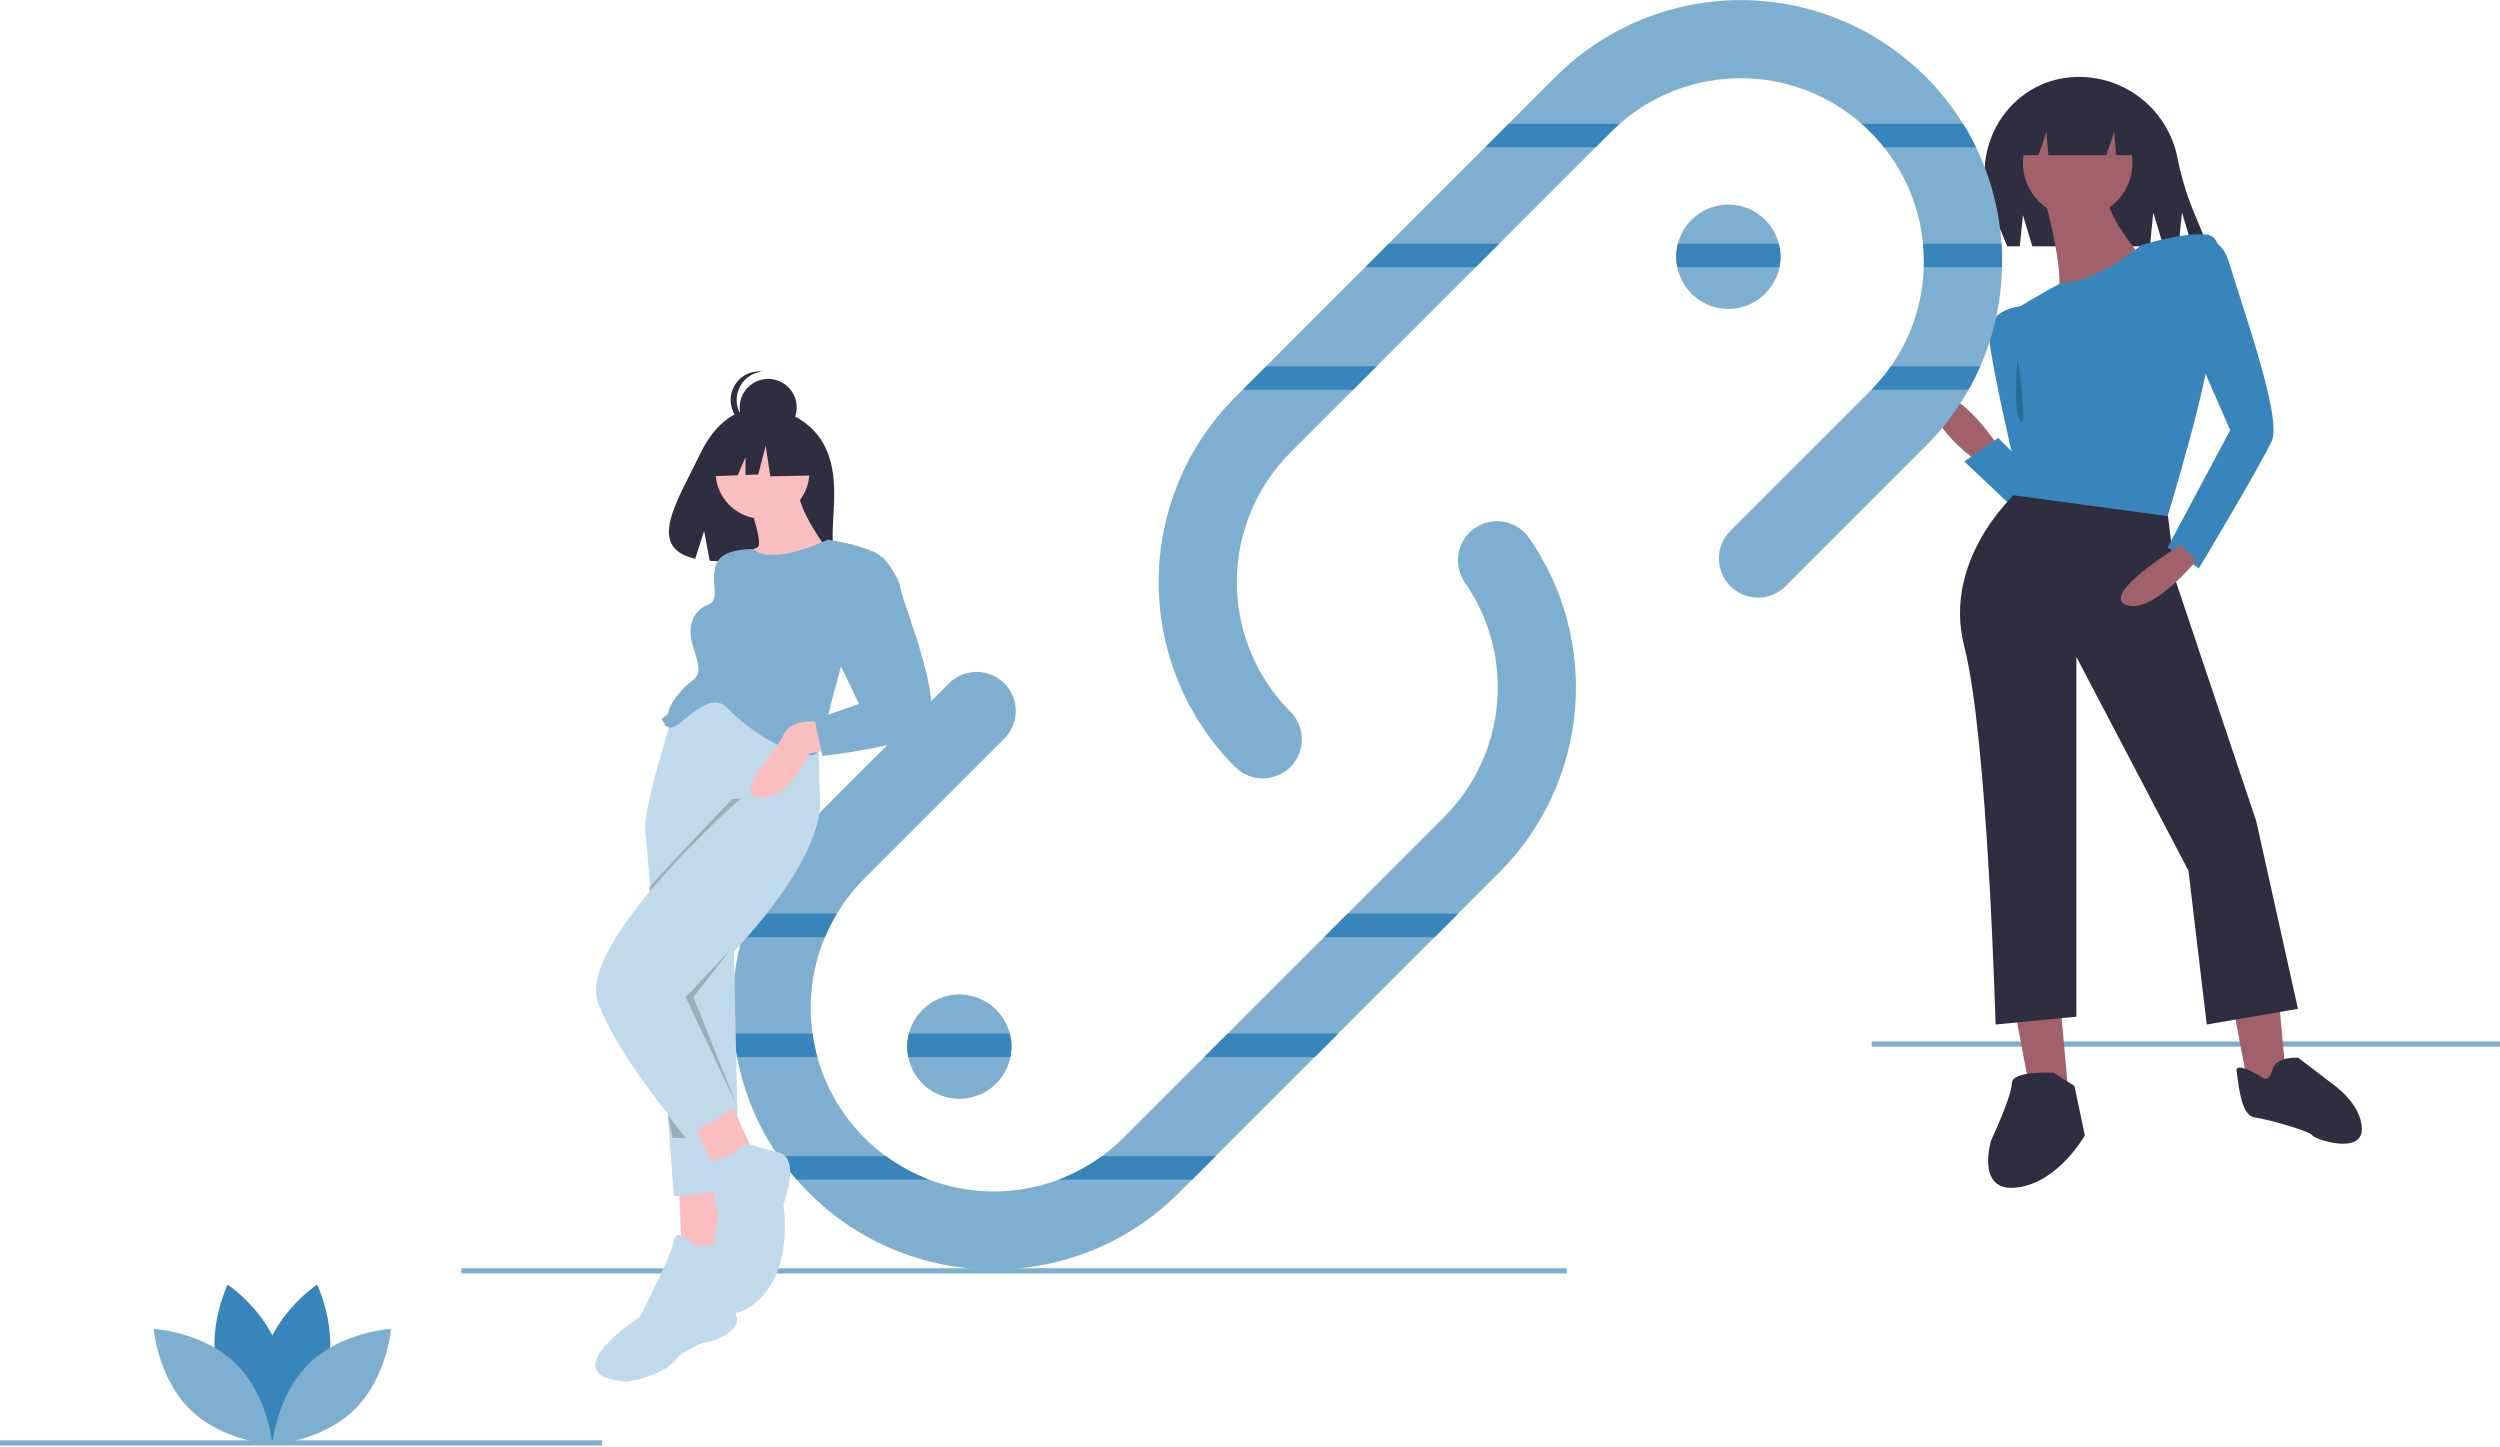 <svg width="959" height="555" viewBox="0 0 959 555" fill="none" xmlns="http://www.w3.org/2000/svg">
<g clip-path="url(#clip0_1224:865)">
<path d="M959 399.5H718V401.5H959V399.5Z" fill="#7EAFD0"/>
<path d="M771.744 381.531L778.744 418.531L793.744 422.531L789.744 378.531L771.744 381.531Z" fill="#A0616A"/>
<path d="M855.744 381.531L862.744 418.531L877.744 422.531L873.744 378.531L855.744 381.531Z" fill="#A0616A"/>
<path d="M787.745 411.531C787.745 411.531 771.745 410.531 771.745 415.531C771.745 420.531 763.745 437.531 763.745 437.531C763.745 437.531 757.745 457.531 773.745 455.531C789.745 453.531 799.745 435.531 799.745 435.531L795.745 416.531L787.745 411.531Z" fill="#2F2E41"/>
<path d="M867.883 413.376C867.883 413.376 857.21 406.515 857.973 411.089C858.735 415.663 859.497 427.86 864.834 428.623C870.17 429.385 886.179 433.959 886.941 435.484C887.704 437.008 906 443.107 906 433.197C906 423.286 894.565 415.663 894.565 415.663L881.605 405.752C881.605 405.752 873.219 404.99 871.695 410.327C870.17 415.663 867.883 413.376 867.883 413.376Z" fill="#2F2E41"/>
<path d="M766.5 171.001C766.5 171.001 749.5 146.001 743.5 154.001C737.5 162.001 758.5 177.001 758.5 177.001L766.5 171.001Z" fill="#A0616A"/>
<path d="M772.5 195C771.5 194 753.5 177 753.5 177L766.5 168L781.5 183L772.5 195Z" fill="#3785BA"/>
<path d="M775 117.5C775 117.5 762 118.5 763 129.5C764 140.5 772.5 177 772.5 177L777.5 187C777.5 187 796 129.5 775 117.5Z" fill="#3785BA"/>
<path d="M775.999 82.5L779.599 94.5H824.699L825.999 81.5L829.899 94.5H835.699L836.999 81.5L840.899 94.5H846.999L841.264 80.683C838.599 74.078 836.575 67.233 835.217 60.241C833.428 51.559 828.699 43.76 821.828 38.159C814.956 32.559 806.364 29.501 797.499 29.5V29.5C796.968 29.5 796.439 29.511 795.912 29.532C770.634 30.557 754.445 57.029 764.144 80.394L769.999 94.5H774.799L775.999 82.5Z" fill="#2F2E41"/>
<path d="M775.5 187C775.5 187 744.5 213 753.5 248C762.5 283 765.5 393 765.5 393L796.5 390V252L839.5 334L846.5 393L881.5 387L865.5 315L834.732 223.222L831.5 196.744L775.5 187Z" fill="#2F2E41"/>
<path d="M797 83.5C808.598 83.5 818 74.098 818 62.5C818 50.902 808.598 41.5 797 41.5C785.402 41.5 776 50.902 776 62.5C776 74.098 785.402 83.5 797 83.5Z" fill="#A0616A"/>
<path d="M784.5 77C784.5 77 793.5 110 788.5 114C783.5 118 823.5 101 823.5 101C823.5 101 806.5 82 808.5 74L784.5 77Z" fill="#A0616A"/>
<path d="M821.5 93.999C821.5 93.999 805.489 107.772 789.995 108.885C789.995 108.885 769.5 119.999 770.5 120.999C771.5 121.999 774.5 135.999 774.5 135.999C774.5 135.999 779.5 143.721 779.5 159.999C779.5 161.999 772.5 189.999 772.5 189.999L831.5 197.999C831.5 197.999 847.5 145.999 848.5 127.999C849.5 109.999 855.5 90.999 846.5 89.999C837.5 88.999 821.5 93.999 821.5 93.999Z" fill="#3785BA"/>
<path d="M844.5 94.001C844.5 94.001 851.5 88.001 855.5 102.001C859.5 116.001 875.5 160.001 871.5 169.001C867.5 178.001 843.5 218.001 843.5 218.001L831.5 210.001L855.5 165.001L841.5 133.001L844.5 94.001Z" fill="#3785BA"/>
<path d="M836.501 209C836.501 209 805.501 228 815.501 232C825.501 236 842.501 215 842.501 215L836.501 209Z" fill="#A0616A"/>
<path d="M774 38.5V59.5H782L785 50.5L785.75 59.5H808L811 50.5L811.75 59.5H821V38.5H774Z" fill="#2F2E41"/>
<path opacity="0.2" d="M774.001 137.5C774.001 137.5 772.001 157.5 775.001 161.5C778.001 165.5 774.001 137.5 774.001 137.5Z" fill="black"/>
<path d="M601 486.5H177V488.5H601V486.5Z" fill="#7EAFD0"/>
<path d="M575.21 334.61L452.19 457.63C433.383 476.435 407.876 487 381.28 487C354.684 487 329.177 476.435 310.37 457.63C308.71 455.97 307.11 454.26 305.59 452.5C303.085 449.639 300.751 446.634 298.6 443.5C290.71 432.086 285.313 419.138 282.76 405.5C282.19 402.53 281.76 399.53 281.47 396.5C281.16 393.27 281.003 390.009 281 386.72C280.991 377.519 282.243 368.36 284.72 359.5C285.57 356.45 286.567 353.45 287.71 350.5C292.76 337.482 300.479 325.665 310.37 315.81L364.04 262.14C366.853 259.327 370.667 257.747 374.645 257.747C378.623 257.747 382.437 259.327 385.25 262.14C388.063 264.952 389.643 268.767 389.643 272.745C389.643 276.722 388.063 280.537 385.25 283.35L331.58 337.02C327.525 341.069 323.975 345.595 321.01 350.5C314.424 361.431 310.962 373.958 311 386.72C311.001 389.991 311.225 393.259 311.67 396.5C312.088 399.538 312.709 402.545 313.53 405.5C316.807 417.346 323.133 428.126 331.878 436.763C340.623 445.4 351.481 451.592 363.367 454.721C375.253 457.85 387.752 457.807 399.617 454.596C411.481 451.384 422.295 445.117 430.98 436.42L461.9 405.5L516.9 350.5L554 313.4C565.665 301.702 572.845 286.276 574.284 269.819C575.722 253.362 571.328 236.924 561.87 223.38C559.643 220.115 558.794 216.103 559.508 212.216C560.221 208.329 562.439 204.88 565.68 202.619C568.921 200.358 572.924 199.466 576.818 200.139C580.713 200.811 584.185 202.992 586.48 206.21C599.957 225.536 606.213 248.984 604.153 272.455C602.092 295.926 591.848 317.927 575.21 334.61V334.61Z" fill="#7EAFD0"/>
<path d="M768 100.28C768 101.02 767.99 101.76 767.97 102.5C767.712 115.59 764.882 128.502 759.64 140.5C758.297 143.576 756.795 146.58 755.14 149.5C750.646 157.445 745.092 164.742 738.63 171.19L684.96 224.86C682.146 227.666 678.333 229.24 674.359 229.237C670.385 229.234 666.575 227.655 663.765 224.845C660.955 222.035 659.375 218.224 659.372 214.25C659.369 210.276 660.944 206.464 663.75 203.65L717.42 149.98C717.58 149.82 717.74 149.66 717.89 149.5C730.275 136.929 737.445 120.139 737.96 102.5C737.99 101.76 738 101.02 738 100.28C738 98 737.893 95.74 737.68 93.5C736.114 77.275 728.951 62.101 717.42 50.58C716.35 49.51 715.26 48.48 714.13 47.5C701.3 36.221 684.802 30 667.72 30C650.637 30 634.139 36.221 621.31 47.5C620.18 48.48 619.09 49.51 618.02 50.58L495 173.6C481.84 186.792 474.45 204.666 474.45 223.3C474.45 241.934 481.84 259.807 495 273C497.812 275.812 499.393 279.627 499.393 283.605C499.393 287.582 497.812 291.397 495 294.21C492.187 297.022 488.372 298.602 484.395 298.602C480.417 298.602 476.602 297.022 473.79 294.21C455.011 275.388 444.465 249.887 444.465 223.3C444.465 196.712 455.011 171.211 473.79 152.39L596.81 29.37C607.513 18.689 620.49 10.564 634.772 5.602C649.055 0.639 664.274 -1.033 679.293 0.71C694.312 2.454 708.744 7.567 721.51 15.669C734.277 23.771 745.048 34.652 753.02 47.5C754.836 50.409 756.495 53.413 757.99 56.5C763.615 68.083 766.936 80.649 767.77 93.5C767.92 95.75 767.996 98.01 768 100.28Z" fill="#7EAFD0"/>
<path d="M125.315 526.666C120.734 543.601 105.043 554.089 105.043 554.089C105.043 554.089 96.779 537.12 101.36 520.186C105.941 503.252 121.632 492.764 121.632 492.764C121.632 492.764 129.896 509.732 125.315 526.666Z" fill="#3785BA"/>
<path d="M83.641 526.666C88.222 543.601 103.914 554.089 103.914 554.089C103.914 554.089 112.177 537.12 107.596 520.186C103.015 503.252 87.324 492.764 87.324 492.764C87.324 492.764 79.06 509.732 83.641 526.666Z" fill="#3785BA"/>
<path d="M90.371 523.026C102.942 535.263 104.477 554.074 104.477 554.074C104.477 554.074 85.632 553.045 73.061 540.808C60.49 528.571 58.955 509.76 58.955 509.76C58.955 509.76 77.8 510.789 90.371 523.026Z" fill="#7EAFD0"/>
<path d="M118.585 523.026C106.014 535.263 104.479 554.074 104.479 554.074C104.479 554.074 123.324 553.045 135.895 540.808C148.465 528.571 150.001 509.76 150.001 509.76C150.001 509.76 131.155 510.789 118.585 523.026Z" fill="#7EAFD0"/>
<path d="M683 98.5C683 99.844 682.866 101.184 682.6 102.5C681.677 107.017 679.222 111.077 675.651 113.992C672.079 116.908 667.61 118.5 663 118.5C658.39 118.5 653.921 116.908 650.349 113.992C646.778 111.077 644.323 107.017 643.4 102.5C642.798 99.521 642.876 96.445 643.63 93.5C644.843 88.782 647.736 84.669 651.767 81.933C655.797 79.197 660.687 78.026 665.52 78.64C670.352 79.254 674.795 81.61 678.013 85.267C681.232 88.923 683.005 93.629 683 98.5V98.5Z" fill="#7EAFD0"/>
<path d="M388 401.5C388 402.844 387.866 404.184 387.6 405.5C386.677 410.017 384.222 414.077 380.651 416.992C377.079 419.908 372.61 421.5 368 421.5C363.39 421.5 358.921 419.908 355.349 416.992C351.778 414.077 349.323 410.017 348.4 405.5C347.798 402.521 347.876 399.445 348.63 396.5C349.843 391.782 352.736 387.669 356.767 384.933C360.797 382.197 365.687 381.026 370.52 381.64C375.352 382.254 379.795 384.61 383.013 388.267C386.232 391.923 388.005 396.629 388 401.5V401.5Z" fill="#7EAFD0"/>
<path d="M231 552.5H0V554.5H231V552.5Z" fill="#7EAFD0"/>
<path d="M578.68 47.5H621.31C620.18 48.48 619.09 49.51 618.02 50.58L612.1 56.5H569.68L578.68 47.5Z" fill="#3785BA"/>
<path d="M757.991 56.5H722.711C721.061 54.428 719.294 52.452 717.421 50.58C716.351 49.51 715.261 48.48 714.131 47.5H753.021C754.837 50.409 756.496 53.414 757.991 56.5V56.5Z" fill="#3785BA"/>
<path d="M532.68 93.5H575.1L566.1 102.5H523.68L532.68 93.5Z" fill="#3785BA"/>
<path d="M682.37 93.5C683.124 96.444 683.202 99.521 682.6 102.5H643.4C642.798 99.521 642.876 96.444 643.63 93.5H682.37Z" fill="#3785BA"/>
<path d="M768 100.28C768 101.02 767.99 101.76 767.97 102.5H737.96C737.99 101.76 738 101.02 738 100.28C738 98 737.893 95.74 737.68 93.5H767.77C767.92 95.75 767.996 98.01 768 100.28Z" fill="#3785BA"/>
<path d="M485.68 140.5H528.1L519.1 149.5H476.68L485.68 140.5Z" fill="#3785BA"/>
<path d="M759.641 140.5C758.298 143.576 756.796 146.58 755.141 149.5H717.891C720.636 146.716 723.142 143.706 725.381 140.5H759.641Z" fill="#3785BA"/>
<path d="M321.011 350.5C319.272 353.386 317.745 356.394 316.441 359.5H284.721C285.571 356.45 286.567 353.45 287.711 350.5H321.011Z" fill="#3785BA"/>
<path d="M559.32 350.5L550.32 359.5H507.9L516.9 350.5H559.32Z" fill="#3785BA"/>
<path d="M313.531 405.5H282.761C282.191 402.53 281.761 399.53 281.471 396.5H311.671C312.088 399.538 312.71 402.545 313.531 405.5V405.5Z" fill="#3785BA"/>
<path d="M388 401.5C388 402.843 387.866 404.183 387.6 405.5H348.4C347.798 402.521 347.876 399.444 348.63 396.5H387.37C387.788 398.134 388 399.814 388 401.5Z" fill="#3785BA"/>
<path d="M513.32 396.5L504.32 405.5H461.9L470.9 396.5H513.32Z" fill="#3785BA"/>
<path d="M356.44 452.5H305.59C303.085 449.64 300.751 446.635 298.6 443.5H339.84C344.938 447.24 350.523 450.268 356.44 452.5V452.5Z" fill="#3785BA"/>
<path d="M466.319 443.5L457.319 452.5H406.119C412.036 450.268 417.62 447.24 422.719 443.5H466.319Z" fill="#3785BA"/>
<path d="M315.595 169.735C307.949 156.817 292.824 156.215 292.824 156.215C292.824 156.215 278.084 154.33 268.629 174.005C259.816 192.343 247.653 210.05 266.671 214.342L270.106 203.651L272.234 215.138C274.941 215.333 277.658 215.38 280.371 215.277C300.737 214.62 320.133 215.47 319.509 208.161C318.678 198.446 322.951 182.165 315.595 169.735Z" fill="#2F2E41"/>
<path d="M260.5 455L261.5 481H279.5L278.5 453L260.5 455Z" fill="#FBBEBE"/>
<path d="M309.5 271L307.68 277.05L284.1 355.38L281.5 364L283.5 456L258.5 459C258.5 459 257.77 449.34 256.7 435.08C254.55 406.84 251.03 360.53 248.99 335.33C248.24 326.01 247.7 319.58 247.5 318C246.5 310 259.5 270 259.5 270L285.5 268L309.5 271Z" fill="#C1DAEB"/>
<path d="M266.5 478.001C266.5 478.001 259.5 470.001 258.5 476.001C257.5 482.001 245.5 505.001 245.5 505.001C245.5 505.001 210.5 528.001 240.5 530.001C240.5 530.001 255.5 528.001 260.5 520.001C260.5 520.001 268.5 515.001 270.5 515.001C272.5 515.001 284.5 511.001 282.5 505.001C280.5 499.001 281.5 477.001 281.5 477.001L266.5 478.001Z" fill="#C1DAEB"/>
<path d="M265.5 431L274.5 448L288.5 441L279.5 421L265.5 431Z" fill="#FBBEBE"/>
<path opacity="0.2" d="M258.5 382C258.5 382 251.04 365.7 249 340.5C263.48 324.32 281 306.5 281 306.5L302 305.5L308.5 305C310.02 320.2 297.16 339.78 284.1 355.38C276.164 364.809 267.612 373.701 258.5 382V382Z" fill="black"/>
<path d="M284.5 306C284.5 306 220.5 362 229.5 385C238.5 408 263.5 436 263.5 436L282.815 424.472L264.5 382C264.5 382 272.178 375.191 281.524 365.102C296.733 348.685 316.358 323.581 314.5 305L313.5 271L296.5 273L284.5 306Z" fill="#C1DAEB"/>
<path d="M278.5 444C278.5 444 271.5 444 272.5 450C273.5 456 275.5 466 275.5 466C275.5 466 267.5 513 286.5 502C305.5 491 300.5 462 300.5 462C300.5 462 307.5 444 298.5 442C289.5 440 286.5 438 285.5 439C284.5 440 278.5 444 278.5 444Z" fill="#C1DAEB"/>
<path d="M292.5 199C302.441 199 310.5 190.941 310.5 181C310.5 171.059 302.441 163 292.5 163C282.559 163 274.5 171.059 274.5 181C274.5 190.941 282.559 199 292.5 199Z" fill="#FBBEBE"/>
<path d="M285.5 188C285.5 188 293.5 209 290.5 210C287.5 211 281.5 216 281.5 216L291.5 225L317.5 211C317.5 211 305.5 195 306.5 188H285.5Z" fill="#FBBEBE"/>
<path d="M317.499 207C317.499 207 296.575 217.315 289.037 210.657C289.037 210.657 276.499 210 274.499 217C272.499 224 276.499 230 271.499 232C266.499 234 262.999 239.5 265.999 248.5C268.999 257.5 268.499 259 264.499 262C260.499 265 256.499 271 256.499 273C256.499 275 252.499 275 254.499 277C256.499 279 252.499 277 256.499 279C260.499 281 271.499 263 279.499 272C287.499 281 312.499 296 314.499 287C316.499 278 322.499 256 322.499 256C322.499 256 343.499 217 337.499 213C331.499 209 317.499 207 317.499 207Z" fill="#7EAFD0"/>
<path d="M314.5 277.001C314.5 277.001 303.5 275.001 300.5 282.001C297.5 289.001 280.5 305.001 291.5 306.001C302.5 307.001 310.5 289.001 310.5 289.001L321.5 287.001L314.5 277.001Z" fill="#FBBEBE"/>
<path d="M325.5 213L338.578 213.728C338.578 213.728 344.5 220 345.5 226C346.5 232 365.5 277 353.5 282C341.5 287 315.5 290 315.5 290L312.5 276L329.5 270L317.5 245L325.5 213Z" fill="#7EAFD0"/>
<path opacity="0.2" d="M266 382.5L282.449 423.623L263 382.5L280 364.5L266 382.5Z" fill="black"/>
<path opacity="0.2" d="M256.143 427.766L263 436.5H258L256.143 427.766Z" fill="black"/>
<path d="M294.673 167.215C300.713 167.215 305.61 162.319 305.61 156.279C305.61 150.238 300.713 145.342 294.673 145.342C288.633 145.342 283.736 150.238 283.736 156.279C283.736 162.319 288.633 167.215 294.673 167.215Z" fill="#2F2E41"/>
<path d="M282.586 153.402C282.587 150.701 283.586 148.095 285.393 146.087C287.2 144.079 289.686 142.811 292.372 142.526C291.99 142.486 291.605 142.465 291.221 142.465C289.784 142.463 288.36 142.745 287.032 143.294C285.704 143.843 284.497 144.649 283.48 145.664C282.464 146.68 281.657 147.886 281.107 149.214C280.557 150.541 280.273 151.965 280.273 153.402C280.273 154.839 280.557 156.262 281.107 157.589C281.657 158.917 282.464 160.123 283.48 161.139C284.497 162.155 285.704 162.96 287.032 163.509C288.36 164.058 289.784 164.34 291.221 164.338C291.605 164.338 291.99 164.317 292.372 164.277C289.686 163.993 287.2 162.724 285.393 160.716C283.586 158.708 282.587 156.103 282.586 153.402V153.402Z" fill="#2F2E41"/>
<path d="M312.213 168.489L297.269 160.662L276.633 163.864L272.363 182.721L282.992 182.312L285.961 175.384V182.198L290.865 182.009L293.711 170.98L295.49 182.721L312.924 182.365L312.213 168.489Z" fill="#2F2E41"/>
</g>
<defs>
<clipPath id="clip0_1224:865">
<rect width="959" height="554.5" fill="white"/>
</clipPath>
</defs>
</svg>
